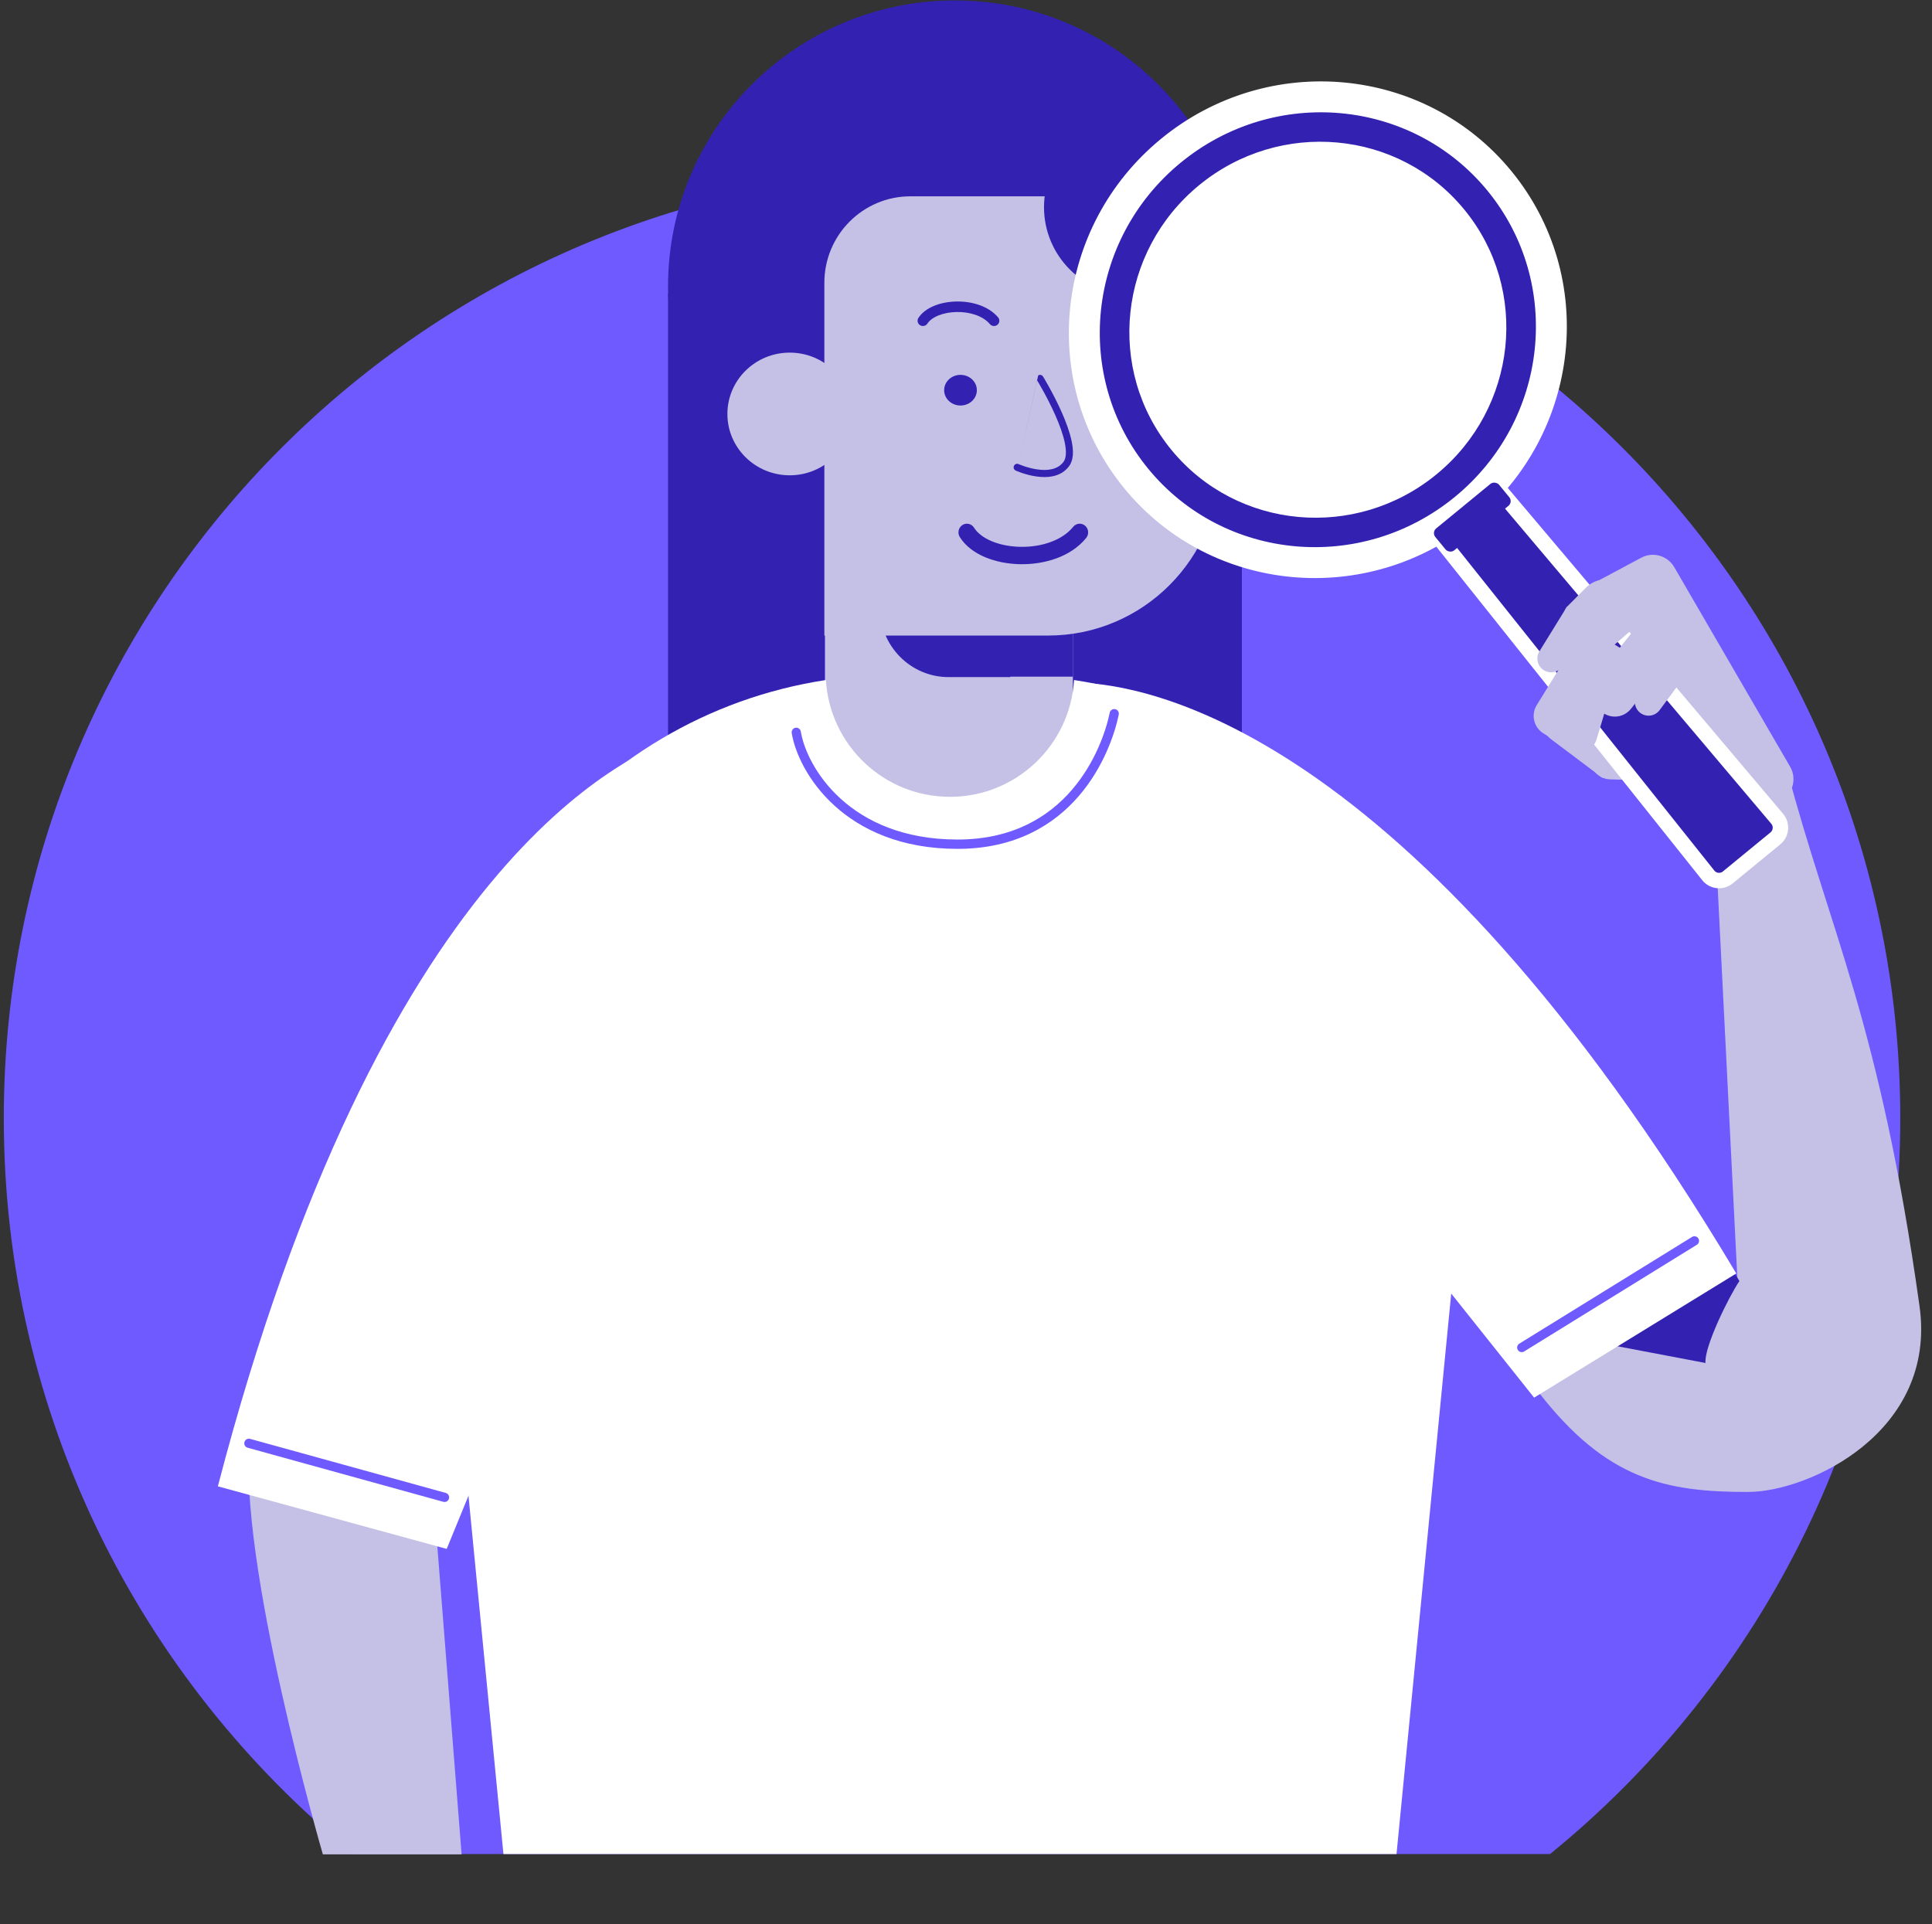 <svg width="250" height="249" viewBox="0 0 250 249" fill="none" xmlns="http://www.w3.org/2000/svg">
<rect x="0" y="0" width="250" height="249" fill="#333333" stroke="none"/>
<path fill-rule="evenodd" clip-rule="evenodd" d="M200.581 239.944C228.231 217.445 245.895 183.145 245.895 144.719C245.895 76.952 190.959 22.017 123.193 22.017C55.427 22.017 0.491 76.952 0.491 144.719C0.491 183.145 18.155 217.445 45.805 239.944H200.581Z" fill="#6E5AFF"/>
<rect x="86.444" y="37.955" width="74.256" height="87.315" fill="#3322B2"/>
<path d="M160.7 37.058C160.7 57.493 144.077 74.058 123.572 74.058C103.067 74.058 86.444 57.493 86.444 37.058C86.444 16.624 103.067 0.058 123.572 0.058C144.077 0.058 160.7 16.624 160.7 37.058Z" fill="#3322B2"/>
<path d="M106.749 70.514H138.83V108.686H106.749V70.514Z" fill="#C5C0E5"/>
<path d="M113.843 70.473H130.742V87.629H122.737C117.825 87.629 113.843 83.587 113.843 78.6V70.473Z" fill="#3322B2"/>
<rect x="126.647" y="79.246" width="12.183" height="8.325" fill="#3322B2"/>
<path d="M106.672 36.598C106.672 30.418 111.657 25.408 117.805 25.408H146.751C152.899 25.408 157.883 30.418 157.883 36.598V59.873C157.883 72.233 147.915 82.252 135.618 82.252H106.672V36.598Z" fill="#C5C0E5"/>
<path d="M110.257 53.574C110.257 57.958 106.646 61.512 102.191 61.512C97.736 61.512 94.125 57.958 94.125 53.574C94.125 49.19 97.736 45.636 102.191 45.636C106.646 45.636 110.257 49.19 110.257 53.574Z" fill="#C5C0E5"/>
<circle cx="146.49" cy="26.817" r="11.395" fill="#3322B2"/>
<path fill-rule="evenodd" clip-rule="evenodd" d="M121.453 40.817C120.772 41.09 120.278 41.461 120.003 41.881C119.796 42.197 119.369 42.287 119.049 42.083C118.729 41.88 118.637 41.459 118.843 41.143C119.319 40.416 120.084 39.896 120.934 39.556C121.79 39.215 122.778 39.035 123.773 39.019C125.731 38.986 127.9 39.587 129.156 41.077C129.399 41.366 129.359 41.795 129.066 42.035C128.773 42.275 128.337 42.236 128.094 41.947C127.209 40.896 125.528 40.35 123.796 40.379C122.946 40.393 122.129 40.547 121.453 40.817Z" fill="#3322B2"/>
<path fill-rule="evenodd" clip-rule="evenodd" d="M128.338 70.046C127.258 69.597 126.475 68.983 126.038 68.289C125.711 67.768 125.033 67.618 124.525 67.955C124.017 68.291 123.872 68.987 124.199 69.508C124.955 70.71 126.167 71.568 127.516 72.129C128.873 72.694 130.44 72.99 132.017 73.017C135.122 73.072 138.563 72.079 140.554 69.617C140.94 69.14 140.876 68.431 140.411 68.034C139.946 67.638 139.256 67.704 138.87 68.181C137.466 69.917 134.801 70.818 132.054 70.77C130.706 70.747 129.41 70.493 128.338 70.046Z" fill="#3322B2"/>
<path fill-rule="evenodd" clip-rule="evenodd" d="M140.907 42.879C140.32 42.44 139.939 41.954 139.782 41.477C139.664 41.118 139.275 40.92 138.913 41.034C138.551 41.148 138.353 41.531 138.471 41.889C138.743 42.715 139.347 43.415 140.08 43.963C140.818 44.515 141.726 44.944 142.683 45.217C144.565 45.755 146.817 45.736 148.415 44.622C148.725 44.406 148.797 43.981 148.576 43.673C148.355 43.366 147.924 43.291 147.614 43.508C146.487 44.293 144.723 44.385 143.057 43.909C142.24 43.675 141.49 43.315 140.907 42.879Z" fill="#3322B2"/>
<path fill-rule="evenodd" clip-rule="evenodd" d="M134.342 48.583C134.555 48.448 134.836 48.514 134.969 48.73L134.582 48.974C134.969 48.73 134.969 48.73 134.969 48.73L134.973 48.737L134.985 48.757C134.995 48.774 135.01 48.798 135.03 48.831C135.068 48.895 135.124 48.989 135.195 49.109C135.337 49.35 135.536 49.696 135.77 50.12C136.236 50.965 136.841 52.121 137.389 53.361C137.935 54.596 138.434 55.933 138.679 57.135C138.917 58.304 138.945 59.489 138.366 60.293C137.296 61.781 135.461 61.864 134.061 61.657C133.343 61.552 132.689 61.364 132.217 61.203C131.98 61.123 131.787 61.049 131.652 60.994C131.585 60.967 131.532 60.945 131.495 60.929C131.476 60.921 131.462 60.915 131.452 60.91L131.44 60.905L131.437 60.903L131.435 60.903C131.435 60.903 131.435 60.903 131.622 60.483L131.435 60.903C131.205 60.798 131.103 60.526 131.206 60.294C131.31 60.062 131.579 59.959 131.808 60.063C131.808 60.063 131.808 60.063 131.808 60.063M131.808 60.063L131.81 60.063L131.818 60.067C131.825 60.07 131.836 60.075 131.852 60.082C131.883 60.095 131.929 60.115 131.99 60.139C132.111 60.188 132.288 60.256 132.507 60.33C132.946 60.479 133.544 60.651 134.192 60.746C135.525 60.943 136.878 60.796 137.63 59.752C137.962 59.289 138.018 58.46 137.787 57.32C137.561 56.214 137.093 54.947 136.557 53.736C136.024 52.53 135.433 51.399 134.974 50.568C134.745 50.153 134.55 49.814 134.412 49.579C134.343 49.462 134.288 49.371 134.251 49.309C134.233 49.278 134.219 49.255 134.209 49.239L134.198 49.222L134.195 49.217" fill="#3322B2"/>
<path d="M126.404 50.497C126.404 51.593 125.457 52.481 124.288 52.481C123.119 52.481 122.172 51.593 122.172 50.497C122.172 49.401 123.119 48.513 124.288 48.513C125.457 48.513 126.404 49.401 126.404 50.497Z" fill="#3322B2"/>
<path d="M145.718 50.497C145.718 51.593 144.77 52.481 143.602 52.481C142.433 52.481 141.485 51.593 141.485 50.497C141.485 49.401 142.433 48.513 143.602 48.513C144.77 48.513 145.718 49.401 145.718 50.497Z" fill="#3322B2"/>
<path fill-rule="evenodd" clip-rule="evenodd" d="M138.981 88.007C138.476 96.441 131.481 103.124 122.927 103.124C114.373 103.124 107.378 96.441 106.872 88.007C76.154 92.678 53.515 120.757 56.635 152.737L65.145 239.944H180.709L189.219 152.737C192.339 120.757 169.7 92.678 138.981 88.007Z" fill="white"/>
<path d="M226.186 193.087C215.608 193.087 207.904 191.564 199.067 180.146C200.435 175.156 215.764 165.273 221.741 163.067C223.104 162.564 224.83 165.76 224.83 165.76L221.741 104.399L231.301 99.828C236.742 120.395 243.271 132.474 248.386 169.038C250.669 185.361 234.021 193.087 226.186 193.087Z" fill="#C5C0E5"/>
<path d="M220.69 176.394C220.499 174.352 223.642 167.939 225.078 165.785L222.286 161.239L208.087 174.001L220.69 176.394Z" fill="#3322B2"/>
<path d="M32.355 186.124C30.596 201.592 41.777 239.986 41.777 239.986L59.732 239.986L56.078 193.632L32.355 186.124Z" fill="#C5C0E5"/>
<path d="M224.673 164.81C181.972 93.32 147.616 88.613 139.657 88.347L148.575 118.176L198.514 180.876L224.673 164.81Z" fill="white"/>
<path d="M28.191 192.357C49.169 111.771 80.833 97.634 88.4 95.15L88.19 126.282L57.802 200.456L28.191 192.357Z" fill="white"/>
<path fill-rule="evenodd" clip-rule="evenodd" d="M144.303 91.775C144.625 91.843 144.832 92.162 144.765 92.488C144.254 94.969 142.804 99.296 139.6 103.016C136.378 106.755 131.399 109.858 123.907 109.858C109.244 109.858 103.286 99.964 102.448 94.877C102.394 94.548 102.614 94.238 102.939 94.183C103.263 94.128 103.571 94.35 103.625 94.679C104.377 99.243 109.884 108.651 123.907 108.651C131.025 108.651 135.686 105.722 138.701 102.223C141.733 98.704 143.115 94.587 143.598 92.242C143.665 91.916 143.981 91.707 144.303 91.775Z" fill="#6E5AFF"/>
<path fill-rule="evenodd" clip-rule="evenodd" d="M219.767 160.277C219.94 160.557 219.853 160.924 219.573 161.097L197.227 174.903C196.948 175.076 196.581 174.99 196.408 174.71C196.235 174.43 196.321 174.063 196.601 173.89L218.947 160.083C219.227 159.91 219.594 159.997 219.767 160.277Z" fill="#6E5AFF"/>
<path fill-rule="evenodd" clip-rule="evenodd" d="M31.631 186.63C31.543 186.947 31.729 187.275 32.046 187.363L57.364 194.361C57.681 194.449 58.009 194.263 58.097 193.946C58.184 193.629 57.998 193.3 57.681 193.213L32.363 186.215C32.046 186.127 31.718 186.313 31.631 186.63Z" fill="#6E5AFF"/>
<path d="M211.32 82.754C214.875 80.69 220.864 84.369 224.697 90.971C228.531 97.573 228.756 104.598 225.201 106.662C221.646 108.726 214.365 106.369 210.532 99.767C206.698 93.165 207.765 84.819 211.32 82.754Z" fill="#C5C0E5"/>
<path d="M216.736 101.11L208.351 100.865C206.884 100.822 205.729 99.598 205.772 98.13L205.842 95.739C205.885 94.272 207.109 93.117 208.577 93.16L216.961 93.405L216.736 101.11Z" fill="#C5C0E5"/>
<path d="M207.395 100.697L200.691 95.656C199.517 94.774 199.281 93.108 200.163 91.934L200.6 91.354C201.482 90.18 203.148 89.944 204.322 90.826L211.027 95.867L207.395 100.697Z" fill="#C5C0E5"/>
<path d="M225.396 106.549C223.886 107.426 221.952 106.926 221.056 105.427L205.61 79.583C204.675 78.019 205.238 75.992 206.845 75.133L212.378 72.177C213.893 71.368 215.777 71.904 216.64 73.389L231.645 99.232C232.53 100.756 232.012 102.708 230.488 103.593L225.396 106.549Z" fill="#C5C0E5"/>
<ellipse cx="170.619" cy="42.535" rx="25.207" ry="24.866" transform="rotate(-39.376 170.619 42.535)" fill="white"/>
<path d="M184.583 65.964L183.821 66.589L184.436 67.36L221.047 113.285C221.668 114.065 222.808 114.185 223.579 113.553L229.736 108.5C230.507 107.867 230.611 106.726 229.968 105.964L192.066 61.098L191.43 60.345L190.668 60.971L184.583 65.964Z" fill="#3322B2" stroke="white" stroke-width="2"/>
<mask id="path-31-outside-1_8822_76755" maskUnits="userSpaceOnUse" x="125.214" y="-2.733" width="90.847" height="90.708" fill="black">
<rect fill="white" x="125.214" y="-2.733" width="90.847" height="90.708"/>
<path fill-rule="evenodd" clip-rule="evenodd" d="M189.543 65.841C202.514 55.196 204.516 36.193 194.015 23.398C183.514 10.603 164.486 8.86 151.515 19.505C138.544 30.151 136.542 49.153 147.043 61.948C157.544 74.743 176.572 76.486 189.543 65.841ZM184.617 59.839C194.228 51.952 195.712 37.872 187.931 28.391C180.15 18.911 166.052 17.619 156.441 25.507C146.83 33.395 145.346 47.474 153.127 56.955C160.908 66.436 175.007 67.727 184.617 59.839Z"/>
</mask>
<path fill-rule="evenodd" clip-rule="evenodd" d="M189.543 65.841C202.514 55.196 204.516 36.193 194.015 23.398C183.514 10.603 164.486 8.86 151.515 19.505C138.544 30.151 136.542 49.153 147.043 61.948C157.544 74.743 176.572 76.486 189.543 65.841ZM184.617 59.839C194.228 51.952 195.712 37.872 187.931 28.391C180.15 18.911 166.052 17.619 156.441 25.507C146.83 33.395 145.346 47.474 153.127 56.955C160.908 66.436 175.007 67.727 184.617 59.839Z" fill="#3322B2"/>
<path d="M192.469 24.667C202.253 36.588 200.411 54.334 188.274 64.295L190.812 67.387C204.617 56.057 206.779 35.798 195.561 22.129L192.469 24.667ZM152.784 21.051C164.921 11.09 182.685 12.745 192.469 24.667L195.561 22.129C184.343 8.46 164.051 6.629 150.246 17.959L152.784 21.051ZM148.589 60.679C138.805 48.758 140.647 31.012 152.784 21.051L150.246 17.959C136.441 29.289 134.279 49.548 145.497 63.217L148.589 60.679ZM188.274 64.295C176.137 74.256 158.373 72.601 148.589 60.679L145.497 63.217C156.715 76.886 177.007 78.717 190.812 67.387L188.274 64.295ZM186.385 29.66C193.449 38.267 192.126 51.09 183.349 58.293L185.886 61.385C196.331 52.813 197.975 37.477 189.477 27.122L186.385 29.66ZM157.71 27.053C166.486 19.85 179.321 21.053 186.385 29.66L189.477 27.122C180.979 16.768 165.617 15.389 155.172 23.961L157.71 27.053ZM154.673 55.686C147.609 47.079 148.933 34.256 157.71 27.053L155.172 23.961C144.727 32.533 143.083 47.869 151.581 58.224L154.673 55.686ZM183.349 58.293C174.572 65.496 161.737 64.293 154.673 55.686L151.581 58.224C160.079 68.578 175.442 69.957 185.886 61.385L183.349 58.293Z" fill="white" mask="url(#path-31-outside-1_8822_76755)"/>
<rect x="185.23" y="68.887" width="10.664" height="3.673" rx="0.788" transform="rotate(-39.376 185.23 68.887)" fill="#3322B2"/>
<path d="M210.26 76.028L205.471 80.837C204.78 81.531 203.657 81.534 202.963 80.842L202.859 80.739C202.222 80.105 202.22 79.074 202.854 78.437L205.243 76.038C206.625 74.65 208.872 74.645 210.26 76.028Z" fill="#C5C0E5"/>
<path d="M205.781 80.388L202.217 86.164C201.702 86.998 200.609 87.257 199.776 86.743C198.942 86.228 198.683 85.135 199.197 84.301L202.761 78.525L205.781 80.388Z" fill="#C5C0E5"/>
<path d="M218.795 86.455L214.75 91.906C214.167 92.692 213.055 92.857 212.269 92.273C211.482 91.689 211.317 90.578 211.901 89.791L215.945 84.341L218.795 86.455Z" fill="#C5C0E5"/>
<path d="M213.634 79.354L206.99 85.104C206.031 85.934 204.58 85.829 203.75 84.87C202.92 83.911 203.025 82.461 203.984 81.631L210.628 75.881L213.634 79.354Z" fill="#C5C0E5"/>
<path d="M209.116 87.274L206.595 95.691C206.231 96.906 204.951 97.596 203.736 97.232C202.521 96.868 201.831 95.588 202.195 94.373L204.716 85.956L209.116 87.274Z" fill="#C5C0E5"/>
<path d="M218.503 82.397L211.036 91.742C210.12 92.889 208.447 93.076 207.3 92.159L206.72 91.696C205.573 90.779 205.386 89.106 206.302 87.96L213.77 78.614L218.503 82.397Z" fill="#C5C0E5"/>
<path d="M210.29 84.256L204.009 94.436C203.238 95.685 201.6 96.073 200.35 95.302L199.718 94.912C198.469 94.141 198.081 92.503 198.852 91.254L205.133 81.074L210.29 84.256Z" fill="#C5C0E5"/>
</svg>
